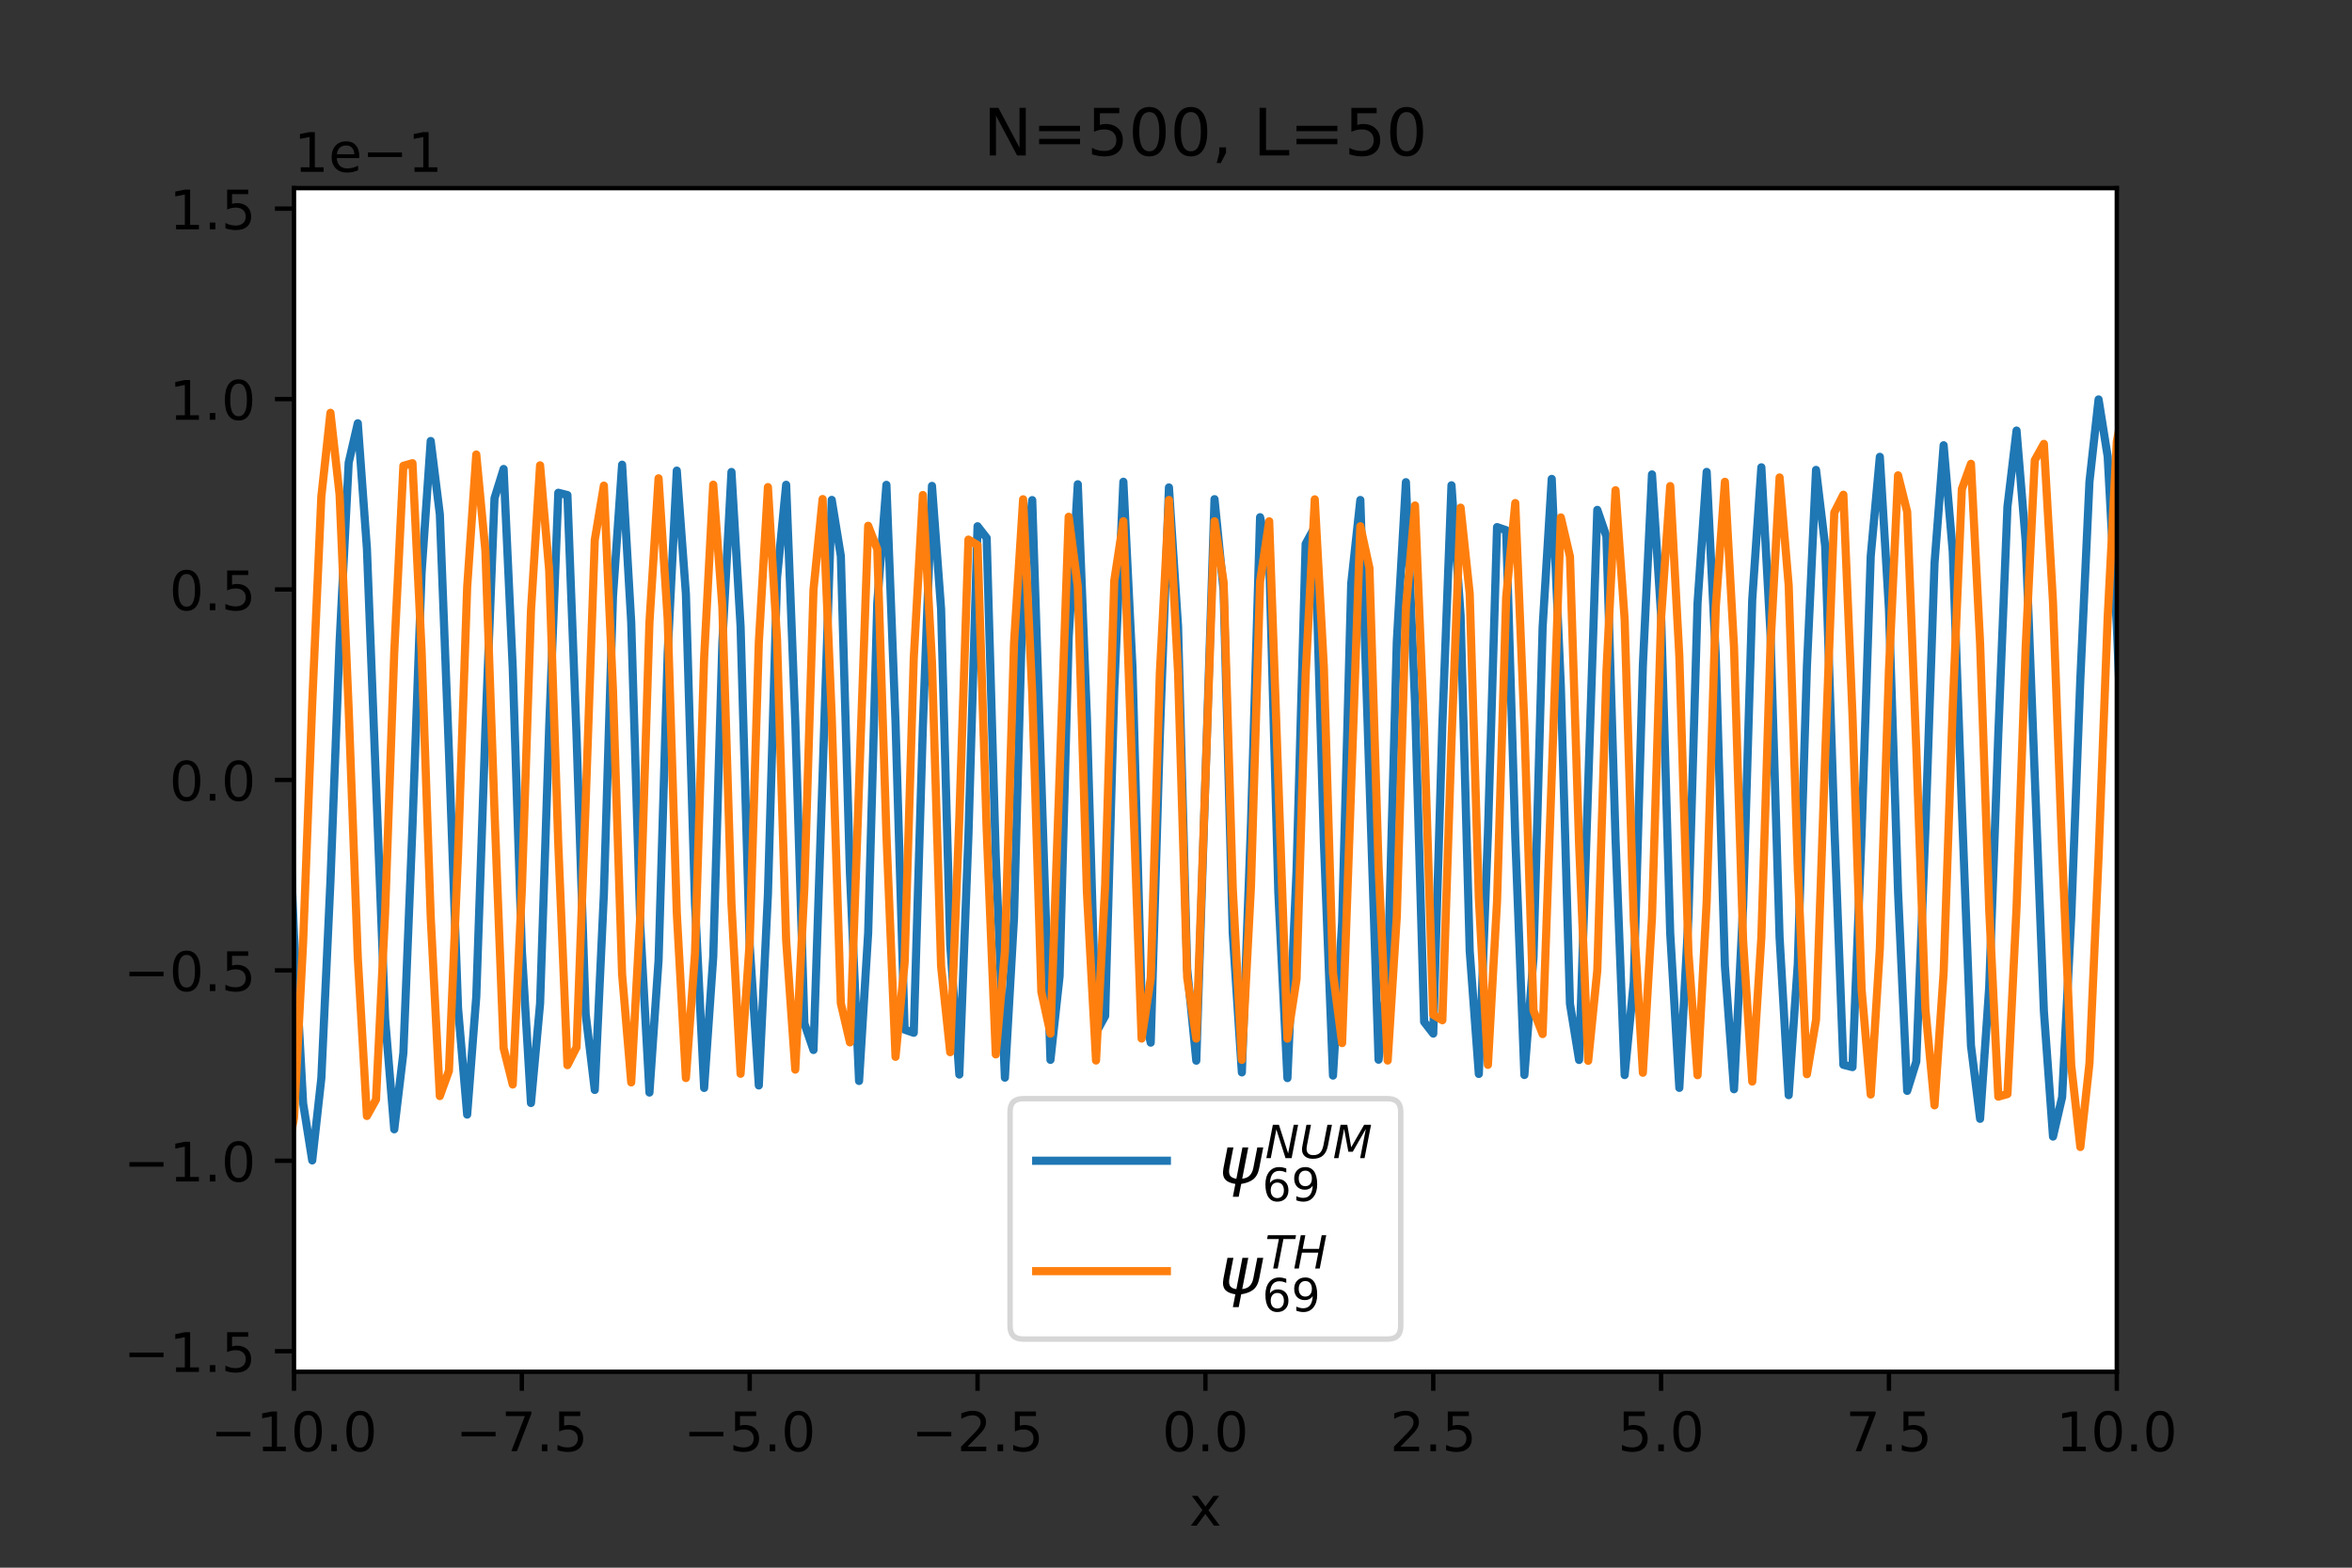 <?xml version="1.0" encoding="utf-8" standalone="no"?>
<!DOCTYPE svg PUBLIC "-//W3C//DTD SVG 1.1//EN"
  "http://www.w3.org/Graphics/SVG/1.1/DTD/svg11.dtd">
<!-- Created with matplotlib (https://matplotlib.org/) -->
<svg height="288pt" version="1.1" viewBox="0 0 432 288" width="432pt" xmlns="http://www.w3.org/2000/svg" xmlns:xlink="http://www.w3.org/1999/xlink">
 <rect x="0" y="0" width="432" height="288" fill="#333333" stroke="none"/>
 <defs>
  <style type="text/css">*{stroke-linecap:butt;stroke-linejoin:round;}</style>
 </defs>
 <g id="figure_1">
  <g id="patch_1">
   <path d="M 0 288 
L 432 288 
L 432 0 
L 0 0 
z
" style="fill:none;"/>
  </g>
  <g id="axes_1">
   <g id="patch_2">
    <path d="M 54 252 
L 388.8 252 
L 388.8 34.56 
L 54 34.56 
z
" style="fill:#ffffff;"/>
   </g>
   <g id="matplotlib.axis_1">
    <g id="xtick_1">
     <g id="line2d_1">
      <defs>
       <path d="M 0 0 
L 0 3.5 
" id="mf5e53e4945" style="stroke:#000000;stroke-width:0.8;"/>
      </defs>
      <g>
       <use style="stroke:#000000;stroke-width:0.8;" x="54" xlink:href="#mf5e53e4945" y="252"/>
      </g>
     </g>
     <g id="text_1">
      <!-- −10.0 -->
      <g transform="translate(38.677 266.598)scale(0.1 -0.1)">
       <defs>
        <path d="M 10.594 35.5 
L 73.188 35.5 
L 73.188 27.203 
L 10.594 27.203 
z
" id="DejaVuSans-8722"/>
        <path d="M 12.406 8.297 
L 28.516 8.297 
L 28.516 63.922 
L 10.984 60.406 
L 10.984 69.391 
L 28.422 72.906 
L 38.281 72.906 
L 38.281 8.297 
L 54.391 8.297 
L 54.391 0 
L 12.406 0 
z
" id="DejaVuSans-49"/>
        <path d="M 31.781 66.406 
Q 24.172 66.406 20.328 58.906 
Q 16.5 51.422 16.5 36.375 
Q 16.5 21.391 20.328 13.891 
Q 24.172 6.391 31.781 6.391 
Q 39.453 6.391 43.281 13.891 
Q 47.125 21.391 47.125 36.375 
Q 47.125 51.422 43.281 58.906 
Q 39.453 66.406 31.781 66.406 
z
M 31.781 74.219 
Q 44.047 74.219 50.516 64.516 
Q 56.984 54.828 56.984 36.375 
Q 56.984 17.969 50.516 8.266 
Q 44.047 -1.422 31.781 -1.422 
Q 19.531 -1.422 13.062 8.266 
Q 6.594 17.969 6.594 36.375 
Q 6.594 54.828 13.062 64.516 
Q 19.531 74.219 31.781 74.219 
z
" id="DejaVuSans-48"/>
        <path d="M 10.688 12.406 
L 21 12.406 
L 21 0 
L 10.688 0 
z
" id="DejaVuSans-46"/>
       </defs>
       <use xlink:href="#DejaVuSans-8722"/>
       <use x="83.789" xlink:href="#DejaVuSans-49"/>
       <use x="147.412" xlink:href="#DejaVuSans-48"/>
       <use x="211.035" xlink:href="#DejaVuSans-46"/>
       <use x="242.822" xlink:href="#DejaVuSans-48"/>
      </g>
     </g>
    </g>
    <g id="xtick_2">
     <g id="line2d_2">
      <g>
       <use style="stroke:#000000;stroke-width:0.8;" x="95.85" xlink:href="#mf5e53e4945" y="252"/>
      </g>
     </g>
     <g id="text_2">
      <!-- −7.5 -->
      <g transform="translate(83.709 266.598)scale(0.1 -0.1)">
       <defs>
        <path d="M 8.203 72.906 
L 55.078 72.906 
L 55.078 68.703 
L 28.609 0 
L 18.312 0 
L 43.219 64.594 
L 8.203 64.594 
z
" id="DejaVuSans-55"/>
        <path d="M 10.797 72.906 
L 49.516 72.906 
L 49.516 64.594 
L 19.828 64.594 
L 19.828 46.734 
Q 21.969 47.469 24.109 47.828 
Q 26.266 48.188 28.422 48.188 
Q 40.625 48.188 47.75 41.5 
Q 54.891 34.812 54.891 23.391 
Q 54.891 11.625 47.562 5.094 
Q 40.234 -1.422 26.906 -1.422 
Q 22.312 -1.422 17.547 -0.641 
Q 12.797 0.141 7.719 1.703 
L 7.719 11.625 
Q 12.109 9.234 16.797 8.062 
Q 21.484 6.891 26.703 6.891 
Q 35.156 6.891 40.078 11.328 
Q 45.016 15.766 45.016 23.391 
Q 45.016 31 40.078 35.438 
Q 35.156 39.891 26.703 39.891 
Q 22.75 39.891 18.812 39.016 
Q 14.891 38.141 10.797 36.281 
z
" id="DejaVuSans-53"/>
       </defs>
       <use xlink:href="#DejaVuSans-8722"/>
       <use x="83.789" xlink:href="#DejaVuSans-55"/>
       <use x="147.412" xlink:href="#DejaVuSans-46"/>
       <use x="179.199" xlink:href="#DejaVuSans-53"/>
      </g>
     </g>
    </g>
    <g id="xtick_3">
     <g id="line2d_3">
      <g>
       <use style="stroke:#000000;stroke-width:0.8;" x="137.7" xlink:href="#mf5e53e4945" y="252"/>
      </g>
     </g>
     <g id="text_3">
      <!-- −5.0 -->
      <g transform="translate(125.559 266.598)scale(0.1 -0.1)">
       <use xlink:href="#DejaVuSans-8722"/>
       <use x="83.789" xlink:href="#DejaVuSans-53"/>
       <use x="147.412" xlink:href="#DejaVuSans-46"/>
       <use x="179.199" xlink:href="#DejaVuSans-48"/>
      </g>
     </g>
    </g>
    <g id="xtick_4">
     <g id="line2d_4">
      <g>
       <use style="stroke:#000000;stroke-width:0.8;" x="179.55" xlink:href="#mf5e53e4945" y="252"/>
      </g>
     </g>
     <g id="text_4">
      <!-- −2.5 -->
      <g transform="translate(167.409 266.598)scale(0.1 -0.1)">
       <defs>
        <path d="M 19.188 8.297 
L 53.609 8.297 
L 53.609 0 
L 7.328 0 
L 7.328 8.297 
Q 12.938 14.109 22.625 23.891 
Q 32.328 33.688 34.812 36.531 
Q 39.547 41.844 41.422 45.531 
Q 43.312 49.219 43.312 52.781 
Q 43.312 58.594 39.234 62.25 
Q 35.156 65.922 28.609 65.922 
Q 23.969 65.922 18.812 64.312 
Q 13.672 62.703 7.812 59.422 
L 7.812 69.391 
Q 13.766 71.781 18.938 73 
Q 24.125 74.219 28.422 74.219 
Q 39.75 74.219 46.484 68.547 
Q 53.219 62.891 53.219 53.422 
Q 53.219 48.922 51.531 44.891 
Q 49.859 40.875 45.406 35.406 
Q 44.188 33.984 37.641 27.219 
Q 31.109 20.453 19.188 8.297 
z
" id="DejaVuSans-50"/>
       </defs>
       <use xlink:href="#DejaVuSans-8722"/>
       <use x="83.789" xlink:href="#DejaVuSans-50"/>
       <use x="147.412" xlink:href="#DejaVuSans-46"/>
       <use x="179.199" xlink:href="#DejaVuSans-53"/>
      </g>
     </g>
    </g>
    <g id="xtick_5">
     <g id="line2d_5">
      <g>
       <use style="stroke:#000000;stroke-width:0.8;" x="221.4" xlink:href="#mf5e53e4945" y="252"/>
      </g>
     </g>
     <g id="text_5">
      <!-- 0.0 -->
      <g transform="translate(213.448 266.598)scale(0.1 -0.1)">
       <use xlink:href="#DejaVuSans-48"/>
       <use x="63.623" xlink:href="#DejaVuSans-46"/>
       <use x="95.41" xlink:href="#DejaVuSans-48"/>
      </g>
     </g>
    </g>
    <g id="xtick_6">
     <g id="line2d_6">
      <g>
       <use style="stroke:#000000;stroke-width:0.8;" x="263.25" xlink:href="#mf5e53e4945" y="252"/>
      </g>
     </g>
     <g id="text_6">
      <!-- 2.5 -->
      <g transform="translate(255.298 266.598)scale(0.1 -0.1)">
       <use xlink:href="#DejaVuSans-50"/>
       <use x="63.623" xlink:href="#DejaVuSans-46"/>
       <use x="95.41" xlink:href="#DejaVuSans-53"/>
      </g>
     </g>
    </g>
    <g id="xtick_7">
     <g id="line2d_7">
      <g>
       <use style="stroke:#000000;stroke-width:0.8;" x="305.1" xlink:href="#mf5e53e4945" y="252"/>
      </g>
     </g>
     <g id="text_7">
      <!-- 5.0 -->
      <g transform="translate(297.148 266.598)scale(0.1 -0.1)">
       <use xlink:href="#DejaVuSans-53"/>
       <use x="63.623" xlink:href="#DejaVuSans-46"/>
       <use x="95.41" xlink:href="#DejaVuSans-48"/>
      </g>
     </g>
    </g>
    <g id="xtick_8">
     <g id="line2d_8">
      <g>
       <use style="stroke:#000000;stroke-width:0.8;" x="346.95" xlink:href="#mf5e53e4945" y="252"/>
      </g>
     </g>
     <g id="text_8">
      <!-- 7.5 -->
      <g transform="translate(338.998 266.598)scale(0.1 -0.1)">
       <use xlink:href="#DejaVuSans-55"/>
       <use x="63.623" xlink:href="#DejaVuSans-46"/>
       <use x="95.41" xlink:href="#DejaVuSans-53"/>
      </g>
     </g>
    </g>
    <g id="xtick_9">
     <g id="line2d_9">
      <g>
       <use style="stroke:#000000;stroke-width:0.8;" x="388.8" xlink:href="#mf5e53e4945" y="252"/>
      </g>
     </g>
     <g id="text_9">
      <!-- 10.0 -->
      <g transform="translate(377.667 266.598)scale(0.1 -0.1)">
       <use xlink:href="#DejaVuSans-49"/>
       <use x="63.623" xlink:href="#DejaVuSans-48"/>
       <use x="127.246" xlink:href="#DejaVuSans-46"/>
       <use x="159.033" xlink:href="#DejaVuSans-48"/>
      </g>
     </g>
    </g>
    <g id="text_10">
     <!-- x -->
     <g transform="translate(218.441 280.277)scale(0.1 -0.1)">
      <defs>
       <path d="M 54.891 54.688 
L 35.109 28.078 
L 55.906 0 
L 45.312 0 
L 29.391 21.484 
L 13.484 0 
L 2.875 0 
L 24.125 28.609 
L 4.688 54.688 
L 15.281 54.688 
L 29.781 35.203 
L 44.281 54.688 
z
" id="DejaVuSans-120"/>
      </defs>
      <use xlink:href="#DejaVuSans-120"/>
     </g>
    </g>
   </g>
   <g id="matplotlib.axis_2">
    <g id="ytick_1">
     <g id="line2d_10">
      <defs>
       <path d="M 0 0 
L -3.5 0 
" id="md28a95bdd3" style="stroke:#000000;stroke-width:0.8;"/>
      </defs>
      <g>
       <use style="stroke:#000000;stroke-width:0.8;" x="54" xlink:href="#md28a95bdd3" y="248.233"/>
      </g>
     </g>
     <g id="text_11">
      <!-- −1.5 -->
      <g transform="translate(22.717 252.032)scale(0.1 -0.1)">
       <use xlink:href="#DejaVuSans-8722"/>
       <use x="83.789" xlink:href="#DejaVuSans-49"/>
       <use x="147.412" xlink:href="#DejaVuSans-46"/>
       <use x="179.199" xlink:href="#DejaVuSans-53"/>
      </g>
     </g>
    </g>
    <g id="ytick_2">
     <g id="line2d_11">
      <g>
       <use style="stroke:#000000;stroke-width:0.8;" x="54" xlink:href="#md28a95bdd3" y="213.248"/>
      </g>
     </g>
     <g id="text_12">
      <!-- −1.0 -->
      <g transform="translate(22.717 217.048)scale(0.1 -0.1)">
       <use xlink:href="#DejaVuSans-8722"/>
       <use x="83.789" xlink:href="#DejaVuSans-49"/>
       <use x="147.412" xlink:href="#DejaVuSans-46"/>
       <use x="179.199" xlink:href="#DejaVuSans-48"/>
      </g>
     </g>
    </g>
    <g id="ytick_3">
     <g id="line2d_12">
      <g>
       <use style="stroke:#000000;stroke-width:0.8;" x="54" xlink:href="#md28a95bdd3" y="178.264"/>
      </g>
     </g>
     <g id="text_13">
      <!-- −0.5 -->
      <g transform="translate(22.717 182.063)scale(0.1 -0.1)">
       <use xlink:href="#DejaVuSans-8722"/>
       <use x="83.789" xlink:href="#DejaVuSans-48"/>
       <use x="147.412" xlink:href="#DejaVuSans-46"/>
       <use x="179.199" xlink:href="#DejaVuSans-53"/>
      </g>
     </g>
    </g>
    <g id="ytick_4">
     <g id="line2d_13">
      <g>
       <use style="stroke:#000000;stroke-width:0.8;" x="54" xlink:href="#md28a95bdd3" y="143.28"/>
      </g>
     </g>
     <g id="text_14">
      <!-- 0.0 -->
      <g transform="translate(31.097 147.079)scale(0.1 -0.1)">
       <use xlink:href="#DejaVuSans-48"/>
       <use x="63.623" xlink:href="#DejaVuSans-46"/>
       <use x="95.41" xlink:href="#DejaVuSans-48"/>
      </g>
     </g>
    </g>
    <g id="ytick_5">
     <g id="line2d_14">
      <g>
       <use style="stroke:#000000;stroke-width:0.8;" x="54" xlink:href="#md28a95bdd3" y="108.296"/>
      </g>
     </g>
     <g id="text_15">
      <!-- 0.5 -->
      <g transform="translate(31.097 112.095)scale(0.1 -0.1)">
       <use xlink:href="#DejaVuSans-48"/>
       <use x="63.623" xlink:href="#DejaVuSans-46"/>
       <use x="95.41" xlink:href="#DejaVuSans-53"/>
      </g>
     </g>
    </g>
    <g id="ytick_6">
     <g id="line2d_15">
      <g>
       <use style="stroke:#000000;stroke-width:0.8;" x="54" xlink:href="#md28a95bdd3" y="73.312"/>
      </g>
     </g>
     <g id="text_16">
      <!-- 1.0 -->
      <g transform="translate(31.097 77.111)scale(0.1 -0.1)">
       <use xlink:href="#DejaVuSans-49"/>
       <use x="63.623" xlink:href="#DejaVuSans-46"/>
       <use x="95.41" xlink:href="#DejaVuSans-48"/>
      </g>
     </g>
    </g>
    <g id="ytick_7">
     <g id="line2d_16">
      <g>
       <use style="stroke:#000000;stroke-width:0.8;" x="54" xlink:href="#md28a95bdd3" y="38.327"/>
      </g>
     </g>
     <g id="text_17">
      <!-- 1.5 -->
      <g transform="translate(31.097 42.127)scale(0.1 -0.1)">
       <use xlink:href="#DejaVuSans-49"/>
       <use x="63.623" xlink:href="#DejaVuSans-46"/>
       <use x="95.41" xlink:href="#DejaVuSans-53"/>
      </g>
     </g>
    </g>
    <g id="text_18">
     <!-- 1e−1 -->
     <g transform="translate(54 31.56)scale(0.1 -0.1)">
      <defs>
       <path d="M 56.203 29.594 
L 56.203 25.203 
L 14.891 25.203 
Q 15.484 15.922 20.484 11.062 
Q 25.484 6.203 34.422 6.203 
Q 39.594 6.203 44.453 7.469 
Q 49.312 8.734 54.109 11.281 
L 54.109 2.781 
Q 49.266 0.734 44.188 -0.344 
Q 39.109 -1.422 33.891 -1.422 
Q 20.797 -1.422 13.156 6.188 
Q 5.516 13.812 5.516 26.812 
Q 5.516 40.234 12.766 48.109 
Q 20.016 56 32.328 56 
Q 43.359 56 49.781 48.891 
Q 56.203 41.797 56.203 29.594 
z
M 47.219 32.234 
Q 47.125 39.594 43.094 43.984 
Q 39.062 48.391 32.422 48.391 
Q 24.906 48.391 20.391 44.141 
Q 15.875 39.891 15.188 32.172 
z
" id="DejaVuSans-101"/>
      </defs>
      <use xlink:href="#DejaVuSans-49"/>
      <use x="63.623" xlink:href="#DejaVuSans-101"/>
      <use x="125.146" xlink:href="#DejaVuSans-8722"/>
      <use x="208.936" xlink:href="#DejaVuSans-49"/>
     </g>
    </g>
   </g>
   <g id="line2d_17">
    <path clip-path="url(#pb5a0e3449e)" d="M -1 143.296 
L 5.454 143.458 
L 8.802 143.837 
L 10.476 144.236 
L 12.15 144.884 
L 13.824 145.911 
L 15.498 147.493 
L 17.172 149.859 
L 18.846 153.289 
L 20.52 158.095 
L 22.194 164.58 
L 23.868 172.97 
L 25.542 183.312 
L 27.216 195.344 
L 30.564 221.111 
L 32.238 231.752 
L 33.912 237.991 
L 35.586 237.387 
L 37.26 227.883 
L 38.934 208.509 
L 40.608 180.097 
L 43.956 111.017 
L 45.63 82.801 
L 47.304 68.142 
L 48.978 71.896 
L 50.652 94.622 
L 52.326 131.276 
L 54 171.61 
L 55.674 202.69 
L 57.348 213.181 
L 59.022 198.07 
L 60.696 161.822 
L 62.37 118.064 
L 64.044 85.002 
L 65.718 77.76 
L 67.392 100.773 
L 70.74 187.169 
L 72.414 207.462 
L 74.088 193.445 
L 75.762 151.725 
L 77.436 105.193 
L 79.11 81.02 
L 80.784 94.463 
L 82.458 138.224 
L 84.132 185.209 
L 85.806 204.762 
L 87.48 183.088 
L 89.154 134.078 
L 90.828 91.534 
L 92.502 86.157 
L 94.176 122.694 
L 95.85 174.652 
L 97.524 202.636 
L 99.198 184.378 
L 100.872 133.498 
L 102.546 90.524 
L 104.22 90.945 
L 105.894 135.153 
L 107.568 186.273 
L 109.242 200.236 
L 110.916 164.206 
L 112.59 109.529 
L 114.264 85.369 
L 115.938 114.317 
L 117.612 170.194 
L 119.286 200.711 
L 120.96 176.407 
L 122.634 120.08 
L 124.308 86.456 
L 125.982 109.103 
L 127.656 165.987 
L 129.33 199.867 
L 131.004 175.794 
L 132.678 118.066 
L 134.352 86.706 
L 136.026 115.103 
L 137.7 173.552 
L 139.374 199.408 
L 141.048 164.278 
L 142.722 106.128 
L 144.396 89.06 
L 146.07 132.45 
L 147.744 188.015 
L 149.418 192.892 
L 152.766 91.836 
L 154.44 102.149 
L 156.114 160.448 
L 157.788 198.583 
L 159.462 171.335 
L 161.136 110.709 
L 162.81 89.072 
L 164.484 132.711 
L 166.158 189.149 
L 167.832 189.73 
L 169.506 133.444 
L 171.18 89.262 
L 172.854 111.882 
L 174.528 173.516 
L 176.202 197.408 
L 177.876 153.436 
L 179.55 96.677 
L 181.224 98.832 
L 182.898 157.394 
L 184.572 197.978 
L 186.246 168.644 
L 187.92 106.779 
L 189.594 91.878 
L 192.942 194.706 
L 194.616 179.358 
L 196.29 117.07 
L 197.964 88.964 
L 199.638 131.852 
L 201.312 189.708 
L 202.986 186.638 
L 204.66 126.571 
L 206.334 88.504 
L 208.008 122.662 
L 209.682 184.041 
L 211.356 191.544 
L 213.03 135.19 
L 214.704 89.549 
L 216.378 115.104 
L 218.052 178.014 
L 219.726 194.857 
L 223.074 91.703 
L 224.748 108.546 
L 226.422 171.456 
L 228.096 197.011 
L 229.77 151.37 
L 231.444 95.016 
L 233.118 102.519 
L 234.792 163.898 
L 236.466 198.056 
L 238.14 159.989 
L 239.814 99.922 
L 241.488 96.852 
L 243.162 154.708 
L 244.836 197.596 
L 246.51 169.49 
L 248.184 107.202 
L 249.858 91.854 
L 253.206 194.682 
L 254.88 179.781 
L 256.554 117.916 
L 258.228 88.582 
L 259.902 129.166 
L 261.576 187.728 
L 263.25 189.883 
L 264.924 133.124 
L 266.598 89.152 
L 268.272 113.044 
L 269.946 174.678 
L 271.62 197.298 
L 273.294 153.116 
L 274.968 96.83 
L 276.642 97.411 
L 278.316 153.849 
L 279.99 197.488 
L 281.664 175.851 
L 283.338 115.225 
L 285.012 87.977 
L 286.686 126.112 
L 288.36 184.411 
L 290.034 194.724 
L 293.382 93.668 
L 295.056 98.545 
L 296.73 154.11 
L 298.404 197.5 
L 300.078 180.432 
L 301.752 122.282 
L 303.426 87.152 
L 305.1 113.008 
L 306.774 171.457 
L 308.448 199.854 
L 310.122 168.494 
L 311.796 110.766 
L 313.47 86.693 
L 315.144 120.573 
L 316.818 177.457 
L 318.492 200.104 
L 320.166 166.48 
L 321.84 110.153 
L 323.514 85.849 
L 325.188 116.366 
L 326.862 172.243 
L 328.536 201.191 
L 330.21 177.031 
L 331.884 122.355 
L 333.558 86.324 
L 335.232 100.287 
L 336.906 151.407 
L 338.58 195.615 
L 340.254 196.036 
L 341.928 153.062 
L 343.602 102.182 
L 345.276 83.924 
L 346.95 111.908 
L 348.624 163.866 
L 350.298 200.403 
L 351.972 195.026 
L 353.646 152.482 
L 355.32 103.472 
L 356.994 81.798 
L 358.668 101.351 
L 360.342 148.336 
L 362.016 192.097 
L 363.69 205.54 
L 365.364 181.367 
L 367.038 134.835 
L 368.712 93.115 
L 370.386 79.098 
L 372.06 99.391 
L 375.408 185.787 
L 377.082 208.8 
L 378.756 201.558 
L 380.43 168.496 
L 382.104 124.738 
L 383.778 88.49 
L 385.452 73.379 
L 387.126 83.87 
L 388.8 114.949 
L 390.474 155.284 
L 392.148 191.938 
L 393.822 214.664 
L 395.496 218.418 
L 397.17 203.759 
L 398.844 175.543 
L 402.192 106.463 
L 403.866 78.051 
L 405.54 58.677 
L 407.214 49.173 
L 408.888 48.569 
L 410.562 54.808 
L 412.236 65.449 
L 417.258 103.248 
L 418.932 113.59 
L 420.606 121.98 
L 422.28 128.465 
L 423.954 133.271 
L 425.628 136.701 
L 427.302 139.067 
L 428.976 140.649 
L 430.65 141.676 
L 433 142.485 
L 433 142.485 
" style="fill:none;stroke:#1f77b4;stroke-linecap:square;stroke-width:1.5;"/>
   </g>
   <g id="line2d_18">
    <path clip-path="url(#pb5a0e3449e)" d="M -1 143.367 
L 2.106 143.542 
L 3.78 143.748 
L 5.454 144.096 
L 7.128 144.671 
L 8.802 145.596 
L 10.476 147.042 
L 12.15 149.236 
L 13.824 152.462 
L 15.498 157.043 
L 17.172 163.311 
L 18.846 171.537 
L 20.52 181.834 
L 22.194 194.021 
L 25.542 221.051 
L 27.216 232.929 
L 28.89 240.804 
L 30.564 242.116 
L 32.238 234.574 
L 33.912 216.851 
L 35.586 189.35 
L 40.608 86.924 
L 42.282 67.992 
L 43.956 67.175 
L 45.63 86.153 
L 47.304 121.069 
L 48.978 162.524 
L 50.652 197.684 
L 52.326 214.282 
L 54 205.404 
L 55.674 173.145 
L 57.348 129.187 
L 59.022 91.207 
L 60.696 75.839 
L 62.37 90.847 
L 64.044 130.304 
L 65.718 175.922 
L 67.392 205.016 
L 69.066 202.003 
L 70.74 167.569 
L 72.414 119.844 
L 74.088 85.573 
L 75.762 85.094 
L 77.436 119.498 
L 79.11 168.423 
L 80.784 201.358 
L 82.458 196.719 
L 84.132 156.817 
L 85.806 107.897 
L 87.48 83.498 
L 89.154 101.211 
L 90.828 149.049 
L 92.502 192.539 
L 94.176 199.236 
L 95.85 163.51 
L 97.524 112.282 
L 99.198 85.486 
L 100.872 104.796 
L 102.546 155.193 
L 104.22 195.678 
L 105.894 192.392 
L 107.568 147.598 
L 109.242 99.211 
L 110.916 89.215 
L 112.59 126.81 
L 114.264 178.991 
L 115.938 198.848 
L 117.612 167.952 
L 119.286 114.35 
L 120.96 87.869 
L 122.634 113.727 
L 124.308 167.709 
L 125.982 198.047 
L 127.656 175.042 
L 129.33 120.886 
L 131.004 89.039 
L 132.678 111.522 
L 134.352 166.016 
L 136.026 197.263 
L 137.7 173.04 
L 139.374 118.066 
L 141.048 89.485 
L 142.722 117.485 
L 144.396 172.745 
L 146.07 196.496 
L 147.744 163.073 
L 149.418 108.309 
L 151.092 91.678 
L 152.766 131.57 
L 154.44 184.302 
L 156.114 191.498 
L 159.462 96.588 
L 161.136 100.912 
L 162.81 153.221 
L 164.484 194.146 
L 166.158 176.831 
L 167.832 120.976 
L 169.506 90.937 
L 171.18 121.629 
L 172.854 177.499 
L 174.528 193.301 
L 176.202 150.375 
L 177.876 99.132 
L 179.55 100.138 
L 181.224 152.328 
L 182.898 193.702 
L 184.572 174.833 
L 186.246 118.189 
L 187.92 91.725 
L 189.594 127.37 
L 191.268 182.2 
L 192.942 189.886 
L 196.29 94.935 
L 197.964 107.766 
L 199.638 163.936 
L 201.312 194.824 
L 202.986 162.573 
L 204.66 106.672 
L 206.334 95.753 
L 209.682 190.794 
L 211.356 179.745 
L 213.03 123.726 
L 214.704 91.851 
L 216.378 123.491 
L 218.052 179.577 
L 219.726 190.799 
L 223.074 95.761 
L 224.748 106.983 
L 226.422 163.069 
L 228.096 194.709 
L 229.77 162.834 
L 231.444 106.815 
L 233.118 95.766 
L 236.466 190.807 
L 238.14 179.888 
L 239.814 123.987 
L 241.488 91.736 
L 243.162 122.624 
L 244.836 178.794 
L 246.51 191.625 
L 249.858 96.674 
L 251.532 104.36 
L 253.206 159.19 
L 254.88 194.835 
L 256.554 168.371 
L 258.228 111.727 
L 259.902 92.858 
L 261.576 134.232 
L 263.25 186.422 
L 264.924 187.428 
L 266.598 136.185 
L 268.272 93.259 
L 269.946 109.061 
L 271.62 164.931 
L 273.294 195.623 
L 274.968 165.584 
L 276.642 109.729 
L 278.316 92.414 
L 279.99 133.339 
L 281.664 185.648 
L 283.338 189.972 
L 286.686 95.062 
L 288.36 102.258 
L 290.034 154.99 
L 291.708 194.882 
L 293.382 178.251 
L 295.056 123.487 
L 296.73 90.064 
L 298.404 113.815 
L 300.078 169.075 
L 301.752 197.075 
L 303.426 168.494 
L 305.1 113.52 
L 306.774 89.297 
L 308.448 120.544 
L 310.122 175.038 
L 311.796 197.521 
L 313.47 165.674 
L 315.144 111.518 
L 316.818 88.513 
L 318.492 118.851 
L 320.166 172.833 
L 321.84 198.691 
L 323.514 172.21 
L 325.188 118.608 
L 326.862 87.712 
L 328.536 107.569 
L 330.21 159.75 
L 331.884 197.345 
L 333.558 187.349 
L 335.232 138.962 
L 336.906 94.168 
L 338.58 90.882 
L 340.254 131.367 
L 341.928 181.764 
L 343.602 201.074 
L 345.276 174.278 
L 346.95 123.05 
L 348.624 87.324 
L 350.298 94.021 
L 351.972 137.511 
L 353.646 185.349 
L 355.32 203.062 
L 356.994 178.663 
L 358.668 129.743 
L 360.342 89.841 
L 362.016 85.202 
L 363.69 118.137 
L 365.364 167.062 
L 367.038 201.466 
L 368.712 200.987 
L 370.386 166.716 
L 372.06 118.991 
L 373.734 84.557 
L 375.408 81.544 
L 377.082 110.638 
L 378.756 156.256 
L 380.43 195.713 
L 382.104 210.721 
L 383.778 195.353 
L 385.452 157.373 
L 387.126 113.415 
L 388.8 81.156 
L 390.474 72.278 
L 392.148 88.876 
L 393.822 124.036 
L 395.496 165.491 
L 397.17 200.407 
L 398.844 219.385 
L 400.518 218.568 
L 402.192 199.636 
L 403.866 168.245 
L 407.214 97.21 
L 408.888 69.709 
L 410.562 51.986 
L 412.236 44.444 
L 413.91 45.756 
L 415.584 53.631 
L 417.258 65.509 
L 420.606 92.539 
L 422.28 104.726 
L 423.954 115.023 
L 425.628 123.249 
L 427.302 129.517 
L 428.976 134.098 
L 430.65 137.324 
L 432.324 139.518 
L 433 140.102 
L 433 140.102 
" style="fill:none;stroke:#ff7f0e;stroke-linecap:square;stroke-width:1.5;"/>
   </g>
   <g id="patch_3">
    <path d="M 54 252 
L 54 34.56 
" style="fill:none;stroke:#000000;stroke-linecap:square;stroke-linejoin:miter;stroke-width:0.8;"/>
   </g>
   <g id="patch_4">
    <path d="M 388.8 252 
L 388.8 34.56 
" style="fill:none;stroke:#000000;stroke-linecap:square;stroke-linejoin:miter;stroke-width:0.8;"/>
   </g>
   <g id="patch_5">
    <path d="M 54 252 
L 388.8 252 
" style="fill:none;stroke:#000000;stroke-linecap:square;stroke-linejoin:miter;stroke-width:0.8;"/>
   </g>
   <g id="patch_6">
    <path d="M 54 34.56 
L 388.8 34.56 
" style="fill:none;stroke:#000000;stroke-linecap:square;stroke-linejoin:miter;stroke-width:0.8;"/>
   </g>
   <g id="text_19">
    <!-- N=500, L=50 -->
    <g transform="translate(180.611 28.56)scale(0.12 -0.12)">
     <defs>
      <path d="M 9.812 72.906 
L 23.094 72.906 
L 55.422 11.922 
L 55.422 72.906 
L 64.984 72.906 
L 64.984 0 
L 51.703 0 
L 19.391 60.984 
L 19.391 0 
L 9.812 0 
z
" id="DejaVuSans-78"/>
      <path d="M 10.594 45.406 
L 73.188 45.406 
L 73.188 37.203 
L 10.594 37.203 
z
M 10.594 25.484 
L 73.188 25.484 
L 73.188 17.188 
L 10.594 17.188 
z
" id="DejaVuSans-61"/>
      <path d="M 11.719 12.406 
L 22.016 12.406 
L 22.016 4 
L 14.016 -11.625 
L 7.719 -11.625 
L 11.719 4 
z
" id="DejaVuSans-44"/>
      <path id="DejaVuSans-32"/>
      <path d="M 9.812 72.906 
L 19.672 72.906 
L 19.672 8.297 
L 55.172 8.297 
L 55.172 0 
L 9.812 0 
z
" id="DejaVuSans-76"/>
     </defs>
     <use xlink:href="#DejaVuSans-78"/>
     <use x="74.805" xlink:href="#DejaVuSans-61"/>
     <use x="158.594" xlink:href="#DejaVuSans-53"/>
     <use x="222.217" xlink:href="#DejaVuSans-48"/>
     <use x="285.84" xlink:href="#DejaVuSans-48"/>
     <use x="349.463" xlink:href="#DejaVuSans-44"/>
     <use x="381.25" xlink:href="#DejaVuSans-32"/>
     <use x="413.037" xlink:href="#DejaVuSans-76"/>
     <use x="468.75" xlink:href="#DejaVuSans-61"/>
     <use x="552.539" xlink:href="#DejaVuSans-53"/>
     <use x="616.162" xlink:href="#DejaVuSans-48"/>
    </g>
   </g>
   <g id="legend_1">
    <g id="patch_7">
     <path d="M 187.92 246 
L 254.88 246 
Q 257.28 246 257.28 243.6 
L 257.28 204.24 
Q 257.28 201.84 254.88 201.84 
L 187.92 201.84 
Q 185.52 201.84 185.52 204.24 
L 185.52 243.6 
Q 185.52 246 187.92 246 
z
" style="fill:#ffffff;opacity:0.8;stroke:#cccccc;stroke-linejoin:miter;"/>
    </g>
    <g id="line2d_19">
     <path d="M 190.32 213.24 
L 214.32 213.24 
" style="fill:none;stroke:#1f77b4;stroke-linecap:square;stroke-width:1.5;"/>
    </g>
    <g id="line2d_20"/>
    <g id="text_20">
     <!-- $\psi^{NUM}_{69}$ -->
     <g transform="translate(223.92 217.44)scale(0.12 -0.12)">
      <defs>
       <path d="M 24.859 -1.219 
Q 13.922 0.594 9.625 5.328 
Q 4.344 11.141 6.641 23 
L 12.797 54.688 
L 21.875 54.688 
L 15.766 23.344 
Q 14.062 14.406 17.484 10.688 
Q 20.516 7.469 26.422 6.781 
L 35.688 54.688 
L 44.625 54.688 
L 35.359 6.844 
Q 41.891 7.516 45.75 10.75 
Q 50.734 14.844 52.391 23.391 
L 58.453 54.688 
L 67.531 54.688 
L 61.375 23.047 
Q 58.984 10.75 51.562 5.375 
Q 44.875 0.531 33.797 -1.172 
L 29.984 -20.797 
L 21.047 -20.797 
z
" id="DejaVuSans-Oblique-968"/>
       <path d="M 16.891 72.906 
L 30.172 72.906 
L 50.297 10.406 
L 62.5 72.906 
L 72.125 72.906 
L 57.906 0 
L 44.578 0 
L 24.516 62.891 
L 12.312 0 
L 2.688 0 
z
" id="DejaVuSans-Oblique-78"/>
       <path d="M 15.484 72.906 
L 25.391 72.906 
L 16.797 28.609 
Q 16.266 25.641 16.047 23.703 
Q 15.828 21.781 15.828 20.312 
Q 15.828 13.578 19.578 10.078 
Q 23.344 6.594 30.609 6.594 
Q 40.047 6.594 45.281 11.766 
Q 50.531 16.938 52.781 28.609 
L 61.375 72.906 
L 71.297 72.906 
L 62.5 27.391 
Q 59.625 12.641 51.562 5.609 
Q 43.5 -1.422 29.5 -1.422 
Q 18.562 -1.422 12.188 4.078 
Q 5.812 9.578 5.812 19 
Q 5.812 20.703 6.047 22.828 
Q 6.297 24.953 6.781 27.391 
z
" id="DejaVuSans-Oblique-85"/>
       <path d="M 16.891 72.906 
L 31.688 72.906 
L 40.188 23.781 
L 68.406 72.906 
L 83.594 72.906 
L 69.391 0 
L 59.812 0 
L 72.219 63.922 
L 43.609 14.016 
L 33.984 14.016 
L 24.703 64.109 
L 12.312 0 
L 2.688 0 
z
" id="DejaVuSans-Oblique-77"/>
       <path d="M 33.016 40.375 
Q 26.375 40.375 22.484 35.828 
Q 18.609 31.297 18.609 23.391 
Q 18.609 15.531 22.484 10.953 
Q 26.375 6.391 33.016 6.391 
Q 39.656 6.391 43.531 10.953 
Q 47.406 15.531 47.406 23.391 
Q 47.406 31.297 43.531 35.828 
Q 39.656 40.375 33.016 40.375 
z
M 52.594 71.297 
L 52.594 62.312 
Q 48.875 64.062 45.094 64.984 
Q 41.312 65.922 37.594 65.922 
Q 27.828 65.922 22.672 59.328 
Q 17.531 52.734 16.797 39.406 
Q 19.672 43.656 24.016 45.922 
Q 28.375 48.188 33.594 48.188 
Q 44.578 48.188 50.953 41.516 
Q 57.328 34.859 57.328 23.391 
Q 57.328 12.156 50.688 5.359 
Q 44.047 -1.422 33.016 -1.422 
Q 20.359 -1.422 13.672 8.266 
Q 6.984 17.969 6.984 36.375 
Q 6.984 53.656 15.188 63.938 
Q 23.391 74.219 37.203 74.219 
Q 40.922 74.219 44.703 73.484 
Q 48.484 72.75 52.594 71.297 
z
" id="DejaVuSans-54"/>
       <path d="M 10.984 1.516 
L 10.984 10.5 
Q 14.703 8.734 18.5 7.812 
Q 22.312 6.891 25.984 6.891 
Q 35.75 6.891 40.891 13.453 
Q 46.047 20.016 46.781 33.406 
Q 43.953 29.203 39.594 26.953 
Q 35.25 24.703 29.984 24.703 
Q 19.047 24.703 12.672 31.312 
Q 6.297 37.938 6.297 49.422 
Q 6.297 60.641 12.938 67.422 
Q 19.578 74.219 30.609 74.219 
Q 43.266 74.219 49.922 64.516 
Q 56.594 54.828 56.594 36.375 
Q 56.594 19.141 48.406 8.859 
Q 40.234 -1.422 26.422 -1.422 
Q 22.703 -1.422 18.891 -0.688 
Q 15.094 0.047 10.984 1.516 
z
M 30.609 32.422 
Q 37.25 32.422 41.125 36.953 
Q 45.016 41.5 45.016 49.422 
Q 45.016 57.281 41.125 61.844 
Q 37.25 66.406 30.609 66.406 
Q 23.969 66.406 20.094 61.844 
Q 16.219 57.281 16.219 49.422 
Q 16.219 41.5 20.094 36.953 
Q 23.969 32.422 30.609 32.422 
z
" id="DejaVuSans-57"/>
      </defs>
      <use transform="translate(0 0.684)" xlink:href="#DejaVuSans-Oblique-968"/>
      <use transform="translate(70.433 38.966)scale(0.7)" xlink:href="#DejaVuSans-Oblique-78"/>
      <use transform="translate(122.796 38.966)scale(0.7)" xlink:href="#DejaVuSans-Oblique-85"/>
      <use transform="translate(174.032 38.966)scale(0.7)" xlink:href="#DejaVuSans-Oblique-77"/>
      <use transform="translate(65.967 -26.659)scale(0.7)" xlink:href="#DejaVuSans-54"/>
      <use transform="translate(110.503 -26.659)scale(0.7)" xlink:href="#DejaVuSans-57"/>
     </g>
    </g>
    <g id="line2d_21">
     <path d="M 190.32 233.52 
L 214.32 233.52 
" style="fill:none;stroke:#ff7f0e;stroke-linecap:square;stroke-width:1.5;"/>
    </g>
    <g id="line2d_22"/>
    <g id="text_21">
     <!-- $\psi^{TH}_{69}$ -->
     <g transform="translate(223.92 237.72)scale(0.12 -0.12)">
      <defs>
       <path d="M 5.906 72.906 
L 67.578 72.906 
L 66.016 64.594 
L 39.984 64.594 
L 27.484 0 
L 17.578 0 
L 30.078 64.594 
L 4.297 64.594 
z
" id="DejaVuSans-Oblique-84"/>
       <path d="M 16.891 72.906 
L 26.812 72.906 
L 21 43.016 
L 56.781 43.016 
L 62.594 72.906 
L 72.516 72.906 
L 58.297 0 
L 48.391 0 
L 55.172 34.719 
L 19.391 34.719 
L 12.594 0 
L 2.688 0 
z
" id="DejaVuSans-Oblique-72"/>
      </defs>
      <use transform="translate(0 0.684)" xlink:href="#DejaVuSans-Oblique-968"/>
      <use transform="translate(70.433 38.966)scale(0.7)" xlink:href="#DejaVuSans-Oblique-84"/>
      <use transform="translate(113.192 38.966)scale(0.7)" xlink:href="#DejaVuSans-Oblique-72"/>
      <use transform="translate(65.967 -26.659)scale(0.7)" xlink:href="#DejaVuSans-54"/>
      <use transform="translate(110.503 -26.659)scale(0.7)" xlink:href="#DejaVuSans-57"/>
     </g>
    </g>
   </g>
  </g>
 </g>
 <defs>
  <clipPath id="pb5a0e3449e">
   <rect height="217.44" width="334.8" x="54" y="34.56"/>
  </clipPath>
 </defs>
</svg>
